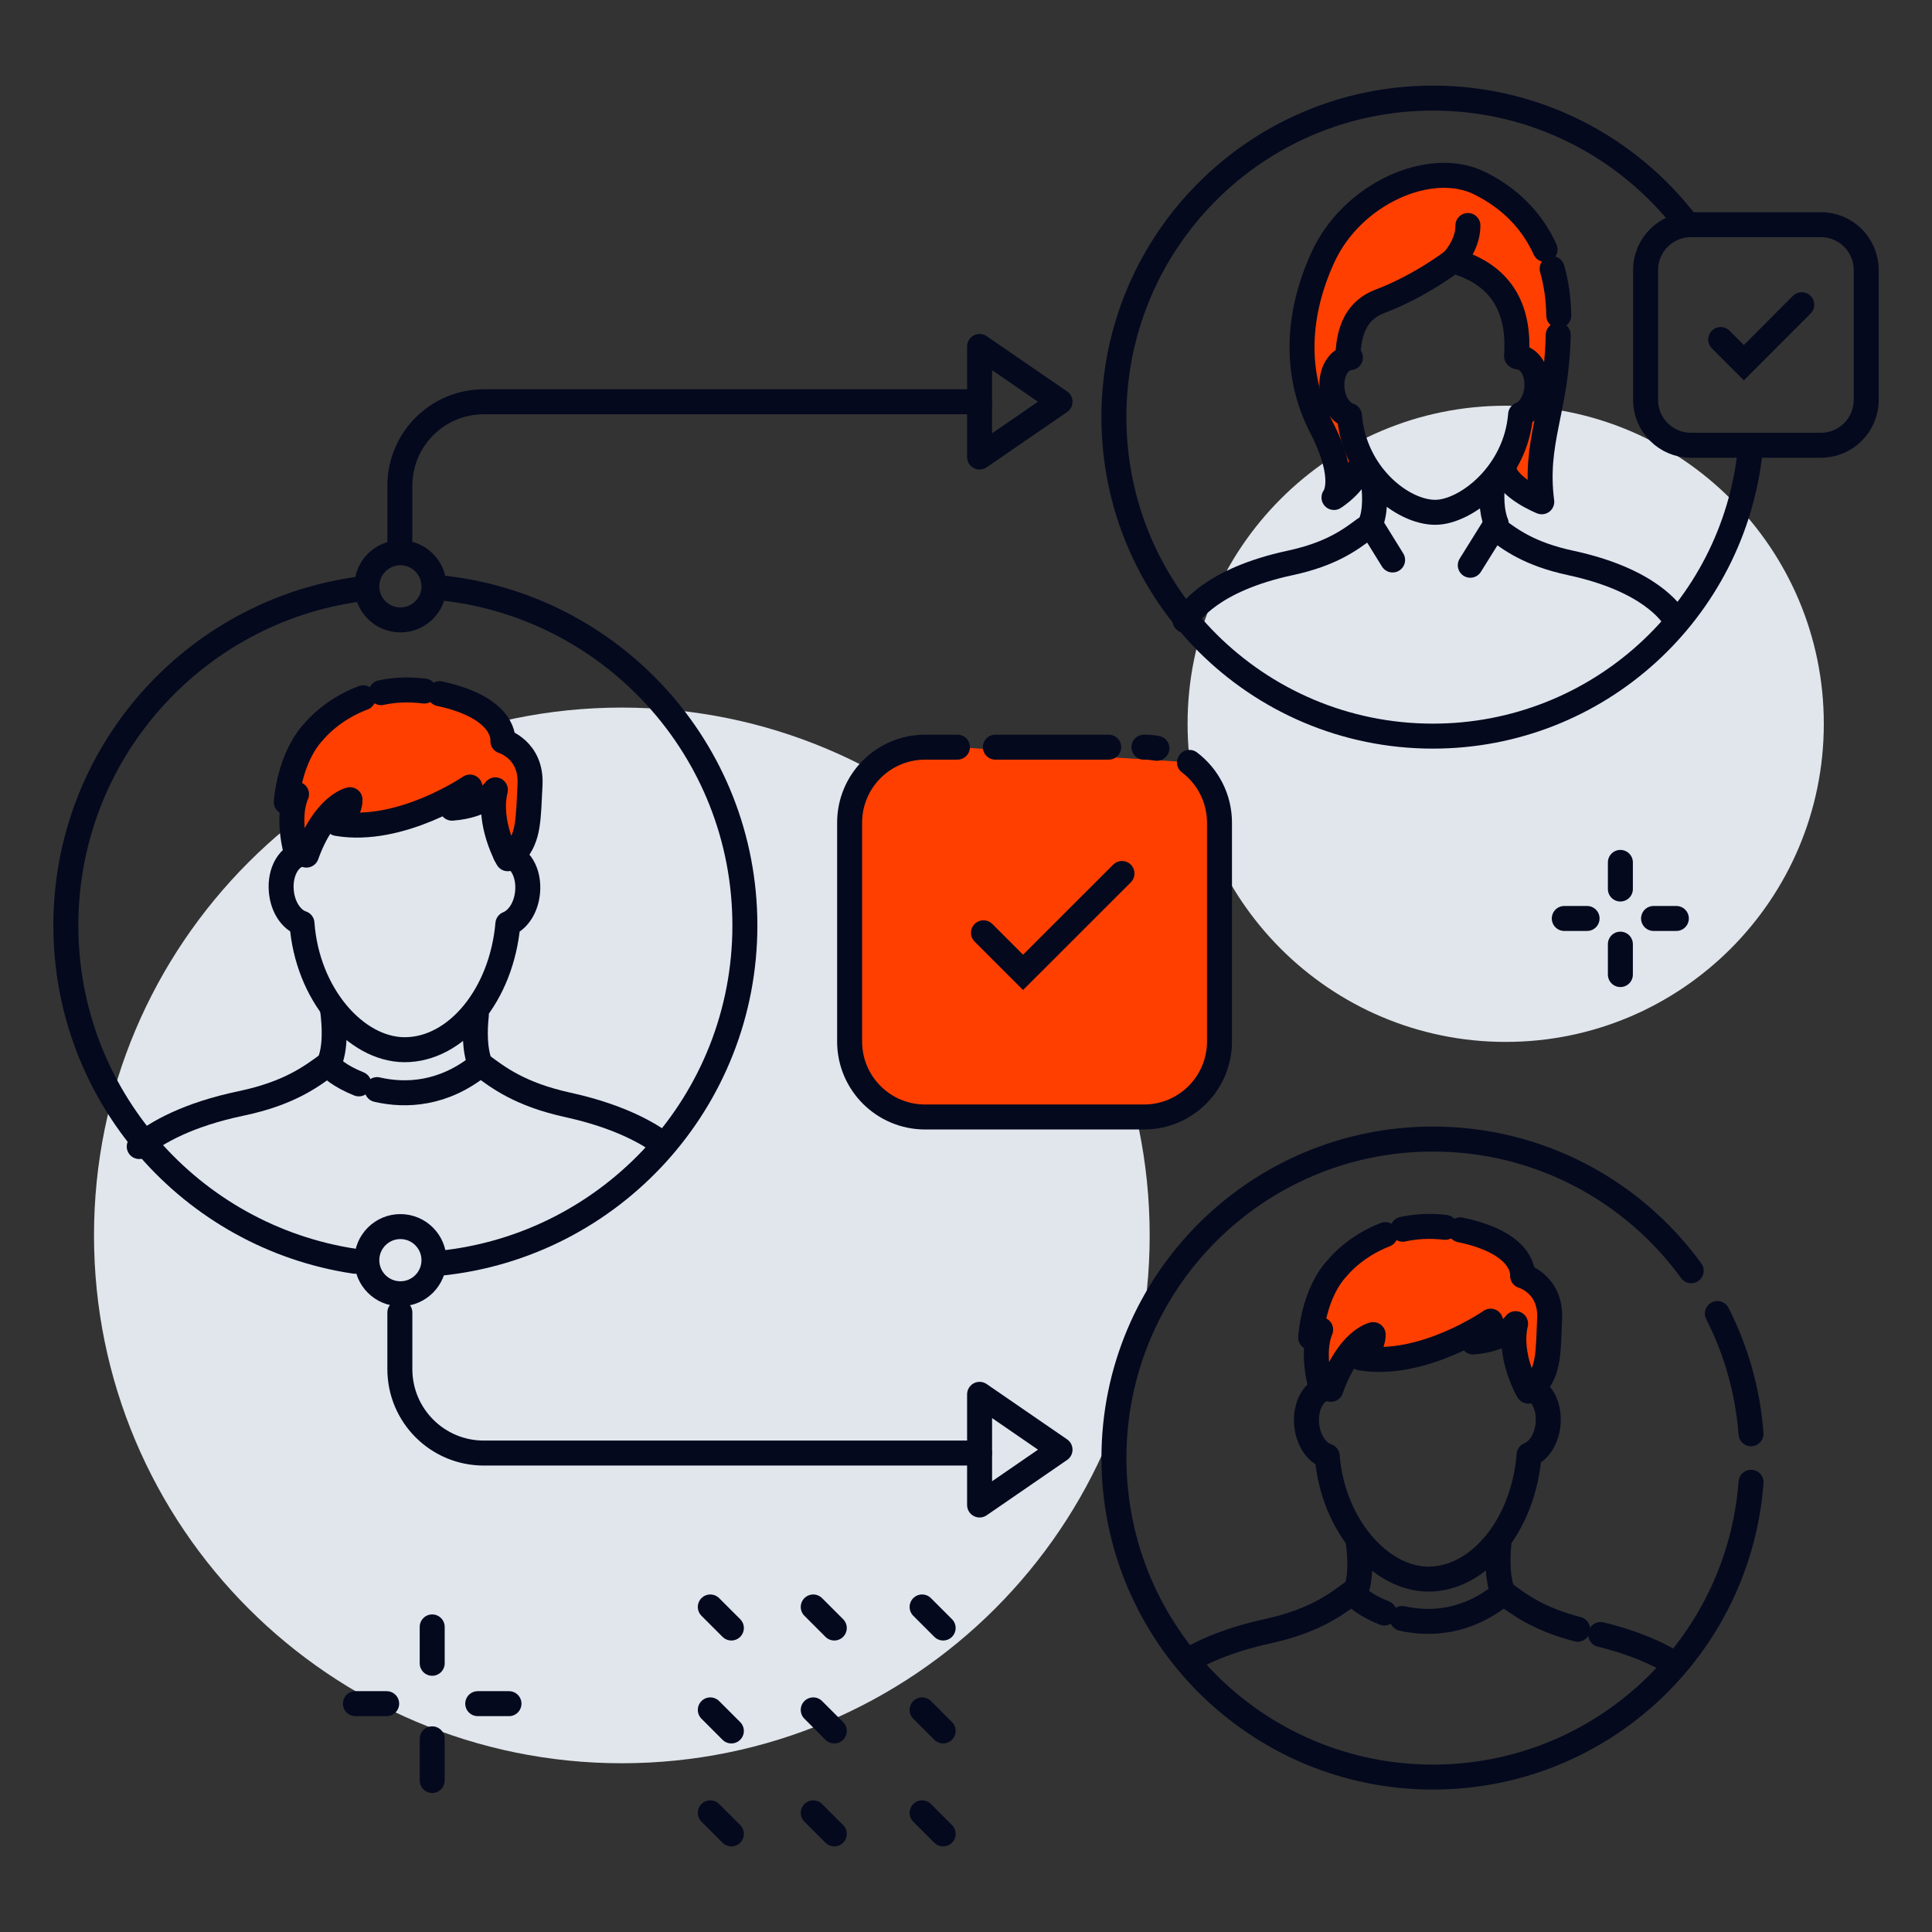<svg width="58" height="58" viewBox="0 0 58 58" fill="none" xmlns="http://www.w3.org/2000/svg">
<rect x="0" y="0" width="58" height="58" fill="#333333" stroke="none"/>
<path d="M18.668 52.934C27.419 52.934 34.514 45.839 34.514 37.088C34.514 28.337 27.419 21.242 18.668 21.242C9.917 21.242 2.822 28.337 2.822 37.088C2.822 45.839 9.917 52.934 18.668 52.934Z" fill="#E1E6ED"/>
<path d="M45.202 31.279C50.476 31.279 54.752 27.003 54.752 21.729C54.752 16.455 50.476 12.18 45.202 12.18C39.928 12.18 35.652 16.455 35.652 21.729C35.652 27.003 39.928 31.279 45.202 31.279Z" fill="#E1E6ED"/>
<path d="M12.975 49.933V48.841" stroke="#04091E" stroke-width="0.75" stroke-miterlimit="10" stroke-linecap="round"/>
<path d="M10.67 51.145H11.608" stroke="#04091E" stroke-width="0.75" stroke-miterlimit="10" stroke-linecap="round"/>
<path d="M14.342 51.145H15.28" stroke="#04091E" stroke-width="0.75" stroke-miterlimit="10" stroke-linecap="round"/>
<path d="M12.975 53.452V52.201" stroke="#04091E" stroke-width="0.75" stroke-miterlimit="10" stroke-linecap="round"/>
<path d="M48.645 26.689V25.89" stroke="#04091E" stroke-width="0.75" stroke-miterlimit="10" stroke-linecap="round"/>
<path d="M46.961 27.573H47.645" stroke="#04091E" stroke-width="0.75" stroke-miterlimit="10" stroke-linecap="round"/>
<path d="M49.641 27.573H50.325" stroke="#04091E" stroke-width="0.75" stroke-miterlimit="10" stroke-linecap="round"/>
<path d="M48.645 29.257V28.344" stroke="#04091E" stroke-width="0.75" stroke-miterlimit="10" stroke-linecap="round"/>
<path d="M21.956 55.055L21.324 54.423" stroke="#04091E" stroke-width="0.75" stroke-miterlimit="10" stroke-linecap="round"/>
<path d="M21.956 51.964L21.324 51.332" stroke="#04091E" stroke-width="0.75" stroke-miterlimit="10" stroke-linecap="round"/>
<path d="M21.956 48.874L21.324 48.242" stroke="#04091E" stroke-width="0.75" stroke-miterlimit="10" stroke-linecap="round"/>
<path d="M25.046 55.055L24.414 54.423" stroke="#04091E" stroke-width="0.75" stroke-miterlimit="10" stroke-linecap="round"/>
<path d="M25.046 51.964L24.414 51.332" stroke="#04091E" stroke-width="0.75" stroke-miterlimit="10" stroke-linecap="round"/>
<path d="M25.046 48.874L24.414 48.242" stroke="#04091E" stroke-width="0.75" stroke-miterlimit="10" stroke-linecap="round"/>
<path d="M28.314 55.055L27.682 54.423" stroke="#04091E" stroke-width="0.75" stroke-miterlimit="10" stroke-linecap="round"/>
<path d="M28.314 51.964L27.682 51.332" stroke="#04091E" stroke-width="0.75" stroke-miterlimit="10" stroke-linecap="round"/>
<path d="M28.314 48.874L27.682 48.242" stroke="#04091E" stroke-width="0.75" stroke-miterlimit="10" stroke-linecap="round"/>
<path d="M15.294 25.862C15.294 25.862 16.338 24.312 15.826 22.926C15.312 22.058 15.138 22.23 15.138 22.23C15.138 22.23 14.456 20.499 11.862 20.658C9.267 20.819 8.565 23.234 8.561 24.099L8.907 23.927C8.907 23.927 8.386 24.616 8.898 25.656C8.898 25.656 9.596 24.104 10.289 24.106L10.113 24.797C10.113 24.797 12.532 24.98 13.921 23.605L13.398 24.466C13.398 24.466 14.435 24.299 14.784 23.782C14.787 23.787 14.607 24.822 15.294 25.862Z" fill="#FF3F00"/>
<path d="M9.848 31.95C9.343 32.319 8.686 32.822 7.236 33.126C5.65 33.459 4.717 33.985 4.18 34.42" stroke="#04091E" stroke-width="0.75" stroke-miterlimit="10" stroke-linecap="round" stroke-linejoin="round"/>
<path d="M14.447 31.97C14.95 32.344 15.603 32.853 17.048 33.17C18.419 33.472 19.3 33.914 19.858 34.312" stroke="#04091E" stroke-width="0.75" stroke-miterlimit="10" stroke-linecap="round" stroke-linejoin="round"/>
<path d="M11.32 32.711C12.181 32.91 13.319 32.858 14.42 31.963C14.243 31.521 14.25 30.939 14.3 30.475" stroke="#04091E" stroke-width="0.75" stroke-miterlimit="10" stroke-linecap="round" stroke-linejoin="round"/>
<path d="M9.982 30.296C10.047 30.779 10.086 31.472 9.873 31.941C9.873 32.031 10.22 32.319 10.773 32.539" stroke="#04091E" stroke-width="0.75" stroke-miterlimit="10" stroke-linecap="round" stroke-linejoin="round"/>
<path d="M13.2 20.825C15.234 21.265 15.096 22.248 15.096 22.248C15.096 22.248 15.966 22.504 15.912 23.558C15.857 24.613 15.878 25.125 15.454 25.622C15.243 25.701 15.243 25.78 15.243 25.78C15.243 25.78 14.625 24.715 14.872 23.712C14.872 23.712 14.564 24.187 13.569 24.262C13.569 24.262 14.058 23.879 14.108 23.628C14.108 23.628 12.035 25.048 10.123 24.722C10.123 24.722 10.508 24.405 10.508 24.008C10.508 24.008 9.742 24.165 9.199 25.671L8.893 25.59C8.893 25.59 8.591 24.554 8.902 23.841C8.748 23.841 8.594 24.079 8.594 24.079C8.594 24.079 8.678 22.728 9.446 21.935C9.446 21.935 9.953 21.303 10.905 20.948" stroke="#04091E" stroke-width="0.75" stroke-miterlimit="10" stroke-linecap="round" stroke-linejoin="round"/>
<path d="M11.44 20.794C11.822 20.712 12.257 20.685 12.74 20.746" stroke="#04091E" stroke-width="0.75" stroke-miterlimit="10" stroke-linecap="round" stroke-linejoin="round"/>
<path d="M9.121 25.622C8.683 25.661 8.393 26.164 8.445 26.75C8.486 27.226 8.74 27.609 9.066 27.718C9.218 29.848 10.675 31.504 12.139 31.513C13.695 31.52 15.061 29.868 15.247 27.734C15.555 27.611 15.795 27.244 15.838 26.789C15.895 26.202 15.609 25.697 15.174 25.654" stroke="#04091E" stroke-width="0.75" stroke-miterlimit="10" stroke-linecap="round" stroke-linejoin="round"/>
<path d="M13.211 17.645C18.349 18.166 22.362 22.507 22.362 27.783C22.362 33.055 18.358 37.394 13.225 37.922" stroke="#04091E" stroke-width="0.75" stroke-miterlimit="10" stroke-linecap="round" stroke-linejoin="round"/>
<path d="M10.647 37.863C5.74 37.129 1.977 32.897 1.977 27.783C1.977 22.627 5.805 18.365 10.774 17.686" stroke="#04091E" stroke-width="0.75" stroke-miterlimit="10" stroke-linecap="round" stroke-linejoin="round"/>
<path d="M43.682 7.764C43.682 7.764 42.645 8.802 41.46 8.949C40.275 9.096 40.422 10.728 40.422 10.728C40.422 10.728 39.828 11.172 40.125 11.912C40.177 12.046 40.506 12.492 40.569 12.653C40.778 13.179 40.753 13.498 40.866 13.838C40.866 13.838 40.719 14.876 40.125 14.876C40.125 14.876 40.422 13.838 39.384 12.207C38.347 10.576 39.681 7.465 40.422 6.722C41.163 5.979 42.941 4.499 44.869 5.684C46.797 6.869 47.092 8.945 46.648 11.761C46.204 14.577 46.351 15.17 46.351 15.17C46.351 15.17 45.166 14.577 45.017 13.986C45.017 13.986 45.61 13.392 45.61 12.354C45.61 12.354 46.204 12.207 46.054 11.317C45.907 10.426 45.461 10.576 45.461 10.576C45.461 10.576 45.905 8.505 43.682 7.764Z" fill="#FF3F00"/>
<path d="M45.141 14.078C45.254 14.654 46.285 15.064 46.285 15.064C46.049 13.24 46.731 12.325 46.779 10.055" stroke="#04091E" stroke-width="0.75" stroke-miterlimit="10" stroke-linecap="round" stroke-linejoin="round"/>
<path d="M46.596 8.066C46.718 8.49 46.788 8.959 46.795 9.473" stroke="#04091E" stroke-width="0.75" stroke-miterlimit="10" stroke-linecap="round" stroke-linejoin="round"/>
<path d="M40.879 13.791C40.829 14.45 40.047 14.935 40.047 14.935C40.047 14.935 40.487 14.41 39.66 12.808C38.939 11.41 38.837 9.645 39.714 7.726C40.591 5.807 42.945 4.767 44.42 5.499C45.285 5.927 45.976 6.586 46.384 7.488" stroke="#04091E" stroke-width="0.75" stroke-miterlimit="10" stroke-linecap="round" stroke-linejoin="round"/>
<path d="M45.528 10.692C45.616 9.421 45.208 8.276 43.62 7.83C43.62 7.83 42.642 8.589 41.423 9.047C40.732 9.307 40.496 9.919 40.469 10.637" stroke="#04091E" stroke-width="0.75" stroke-miterlimit="10" stroke-linecap="round" stroke-linejoin="round"/>
<path d="M43.619 7.828C43.619 7.828 44.07 7.372 44.068 6.77L43.619 7.828Z" fill="white"/>
<path d="M43.619 7.828C43.619 7.828 44.07 7.372 44.068 6.77" stroke="#04091E" stroke-width="0.75" stroke-miterlimit="10" stroke-linecap="round" stroke-linejoin="round"/>
<path d="M41.807 16.811L41.139 15.732" stroke="#04091E" stroke-width="0.75" stroke-miterlimit="10" stroke-linecap="round" stroke-linejoin="round"/>
<path d="M44.807 14.481C44.771 14.869 44.769 15.354 44.918 15.719L44.139 16.969" stroke="#04091E" stroke-width="0.75" stroke-miterlimit="10" stroke-linecap="round" stroke-linejoin="round"/>
<path d="M41.218 14.366C41.275 14.765 41.313 15.343 41.139 15.735" stroke="#04091E" stroke-width="0.75" stroke-miterlimit="10" stroke-linecap="round" stroke-linejoin="round"/>
<path d="M40.541 10.735C40.179 10.769 39.941 11.19 39.989 11.677C40.027 12.072 40.24 12.389 40.512 12.477C40.652 14.247 42.102 15.384 43.092 15.38C44.005 15.375 45.51 14.222 45.65 12.445C45.906 12.341 46.101 12.035 46.135 11.655C46.178 11.168 45.938 10.748 45.575 10.717" stroke="#04091E" stroke-width="0.75" stroke-miterlimit="10" stroke-linecap="round" stroke-linejoin="round"/>
<path d="M40.969 15.88C40.536 16.199 39.974 16.632 38.733 16.899C36.379 17.405 35.701 18.399 35.574 18.626" stroke="#04091E" stroke-width="0.75" stroke-miterlimit="10" stroke-linecap="round" stroke-linejoin="round"/>
<path d="M44.914 15.88C45.347 16.199 45.909 16.632 47.15 16.899C49.504 17.405 50.182 18.399 50.309 18.626" stroke="#04091E" stroke-width="0.75" stroke-miterlimit="10" stroke-linecap="round" stroke-linejoin="round"/>
<path d="M52.543 13.512C52.047 18.336 47.971 22.099 43.016 22.099C37.728 22.099 33.44 17.812 33.44 12.522C33.44 7.232 37.728 2.945 43.019 2.945C46.12 2.945 48.877 4.42 50.627 6.704" stroke="#04091E" stroke-width="0.75" stroke-miterlimit="10" stroke-linecap="round"/>
<path d="M45.936 41.842C45.936 41.842 46.946 40.312 46.434 38.96C45.922 38.115 45.755 38.285 45.755 38.285C45.755 38.285 45.071 36.592 42.528 36.771C39.986 36.95 39.318 39.324 39.32 40.172L39.658 40.002C39.658 40.002 39.153 40.681 39.665 41.697C39.665 41.697 40.338 40.169 41.015 40.167L40.847 40.845C40.847 40.845 43.219 41.005 44.572 39.644L44.067 40.493C44.067 40.493 45.084 40.321 45.419 39.812C45.419 39.809 45.254 40.827 45.936 41.842Z" fill="#FF3F00"/>
<path d="M48.053 49.069C49.075 49.319 49.795 49.647 50.296 49.964" stroke="#04091E" stroke-width="0.75" stroke-miterlimit="10" stroke-linecap="round" stroke-linejoin="round"/>
<path d="M45.158 47.837C45.611 48.168 46.187 48.607 47.363 48.911" stroke="#04091E" stroke-width="0.75" stroke-miterlimit="10" stroke-linecap="round" stroke-linejoin="round"/>
<path d="M42.096 48.589C42.941 48.777 44.056 48.716 45.127 47.83C44.95 47.4 44.953 46.829 44.996 46.371" stroke="#04091E" stroke-width="0.75" stroke-miterlimit="10" stroke-linecap="round" stroke-linejoin="round"/>
<path d="M40.767 46.23C40.835 46.702 40.878 47.384 40.674 47.844C40.676 47.932 41.018 48.213 41.56 48.424" stroke="#04091E" stroke-width="0.75" stroke-miterlimit="10" stroke-linecap="round" stroke-linejoin="round"/>
<path d="M43.838 36.921C45.836 37.336 45.709 38.301 45.709 38.301C45.709 38.301 46.564 38.543 46.521 39.578C46.478 40.614 46.5 41.117 46.088 41.606C45.882 41.685 45.882 41.763 45.882 41.763C45.882 41.763 45.266 40.723 45.499 39.737C45.499 39.737 45.2 40.206 44.225 40.288C44.225 40.288 44.701 39.909 44.749 39.662C44.749 39.662 42.728 41.074 40.852 40.768C40.852 40.768 41.226 40.455 41.224 40.066C41.224 40.066 40.474 40.224 39.955 41.708L39.654 41.631C39.654 41.631 39.35 40.618 39.647 39.916C39.497 39.916 39.348 40.152 39.348 40.152C39.348 40.152 39.418 38.826 40.166 38.045C40.166 38.045 40.657 37.422 41.588 37.064" stroke="#04091E" stroke-width="0.75" stroke-miterlimit="10" stroke-linecap="round" stroke-linejoin="round"/>
<path d="M42.111 36.903C42.485 36.821 42.911 36.789 43.387 36.846" stroke="#04091E" stroke-width="0.75" stroke-miterlimit="10" stroke-linecap="round" stroke-linejoin="round"/>
<path d="M39.88 41.658C39.452 41.699 39.173 42.195 39.227 42.771C39.273 43.235 39.522 43.609 39.844 43.713C40.009 45.8 41.452 47.413 42.889 47.406C44.413 47.4 45.739 45.77 45.904 43.675C46.206 43.553 46.437 43.19 46.475 42.744C46.525 42.168 46.242 41.674 45.814 41.636" stroke="#04091E" stroke-width="0.75" stroke-miterlimit="10" stroke-linecap="round" stroke-linejoin="round"/>
<path d="M40.608 47.794C40.114 48.161 39.475 48.659 38.057 48.97C36.987 49.203 36.221 49.525 35.678 49.842" stroke="#04091E" stroke-width="0.75" stroke-miterlimit="10" stroke-linecap="round" stroke-linejoin="round"/>
<path d="M52.568 44.499C52.196 49.45 48.064 53.349 43.018 53.349C37.73 53.349 33.441 49.062 33.441 43.772C33.441 38.482 37.728 34.195 43.018 34.195C46.206 34.195 49.029 35.752 50.771 38.149" stroke="#04091E" stroke-width="0.75" stroke-miterlimit="10" stroke-linecap="round"/>
<path d="M51.557 39.434C52.116 40.532 52.47 41.751 52.567 43.043" stroke="#04091E" stroke-width="0.75" stroke-miterlimit="10" stroke-linecap="round"/>
<path d="M35.708 22.887C36.256 23.302 36.61 23.959 36.61 24.698V31.266C36.61 32.519 35.595 33.533 34.342 33.533H27.774C26.521 33.533 25.506 32.519 25.506 31.266V24.698C25.506 23.445 26.521 22.43 27.774 22.43H28.743" fill="#FF3F00"/>
<path d="M35.708 22.887C36.256 23.302 36.61 23.959 36.61 24.698V31.266C36.61 32.519 35.595 33.533 34.342 33.533H27.774C26.521 33.533 25.506 32.519 25.506 31.266V24.698C25.506 23.445 26.521 22.43 27.774 22.43H28.743" stroke="#04091E" stroke-width="0.75" stroke-miterlimit="10" stroke-linecap="round" stroke-linejoin="round"/>
<path d="M34.342 22.43C34.475 22.43 34.605 22.441 34.731 22.464L34.342 22.43Z" fill="#FF3F00"/>
<path d="M34.342 22.43C34.475 22.43 34.605 22.441 34.731 22.464" stroke="#04091E" stroke-width="0.75" stroke-miterlimit="10" stroke-linecap="round" stroke-linejoin="round"/>
<path d="M29.881 22.43H33.284" stroke="#04091E" stroke-width="0.75" stroke-miterlimit="10" stroke-linecap="round" stroke-linejoin="round"/>
<path d="M29.525 28.003L30.713 29.191L33.683 26.223" stroke="#04091E" stroke-width="0.75" stroke-miterlimit="10" stroke-linecap="round"/>
<path d="M54.665 6.745H50.762C50.012 6.745 49.402 7.355 49.402 8.104V12.008C49.402 12.758 50.012 13.367 50.762 13.367H54.665C55.415 13.367 56.025 12.758 56.025 12.008V8.104C56.025 7.355 55.418 6.745 54.665 6.745Z" stroke="#04091E" stroke-width="0.75" stroke-miterlimit="10" stroke-linecap="round"/>
<path d="M51.656 10.193L52.352 10.888L54.09 9.148" stroke="#04091E" stroke-width="0.75" stroke-miterlimit="10" stroke-linecap="round"/>
<path d="M12.004 16.281V14.582C12.004 13.191 13.132 12.062 14.523 12.062H29.406" stroke="#04091E" stroke-width="0.75" stroke-miterlimit="10" stroke-linecap="round"/>
<path d="M29.408 13.72L31.823 12.06L29.408 10.401V13.72Z" stroke="#04091E" stroke-width="0.75" stroke-miterlimit="10" stroke-linecap="round" stroke-linejoin="round"/>
<path d="M12.02 18.61C12.577 18.61 13.028 18.159 13.028 17.602C13.028 17.045 12.577 16.594 12.02 16.594C11.463 16.594 11.012 17.045 11.012 17.602C11.012 18.159 11.463 18.61 12.02 18.61Z" stroke="#04091E" stroke-width="0.75" stroke-miterlimit="10" stroke-linecap="round"/>
<path d="M12.004 39.403V41.102C12.004 42.494 13.132 43.622 14.523 43.622H29.406" stroke="#04091E" stroke-width="0.75" stroke-miterlimit="10" stroke-linecap="round"/>
<path d="M12.02 38.84C12.577 38.84 13.028 38.388 13.028 37.831C13.028 37.275 12.577 36.823 12.02 36.823C11.463 36.823 11.012 37.275 11.012 37.831C11.012 38.388 11.463 38.84 12.02 38.84Z" stroke="#04091E" stroke-width="0.75" stroke-miterlimit="10" stroke-linecap="round"/>
<path d="M29.408 45.181L31.823 43.52L29.408 41.859V45.181Z" stroke="#04091E" stroke-width="0.75" stroke-miterlimit="10" stroke-linecap="round" stroke-linejoin="round"/>
</svg>
